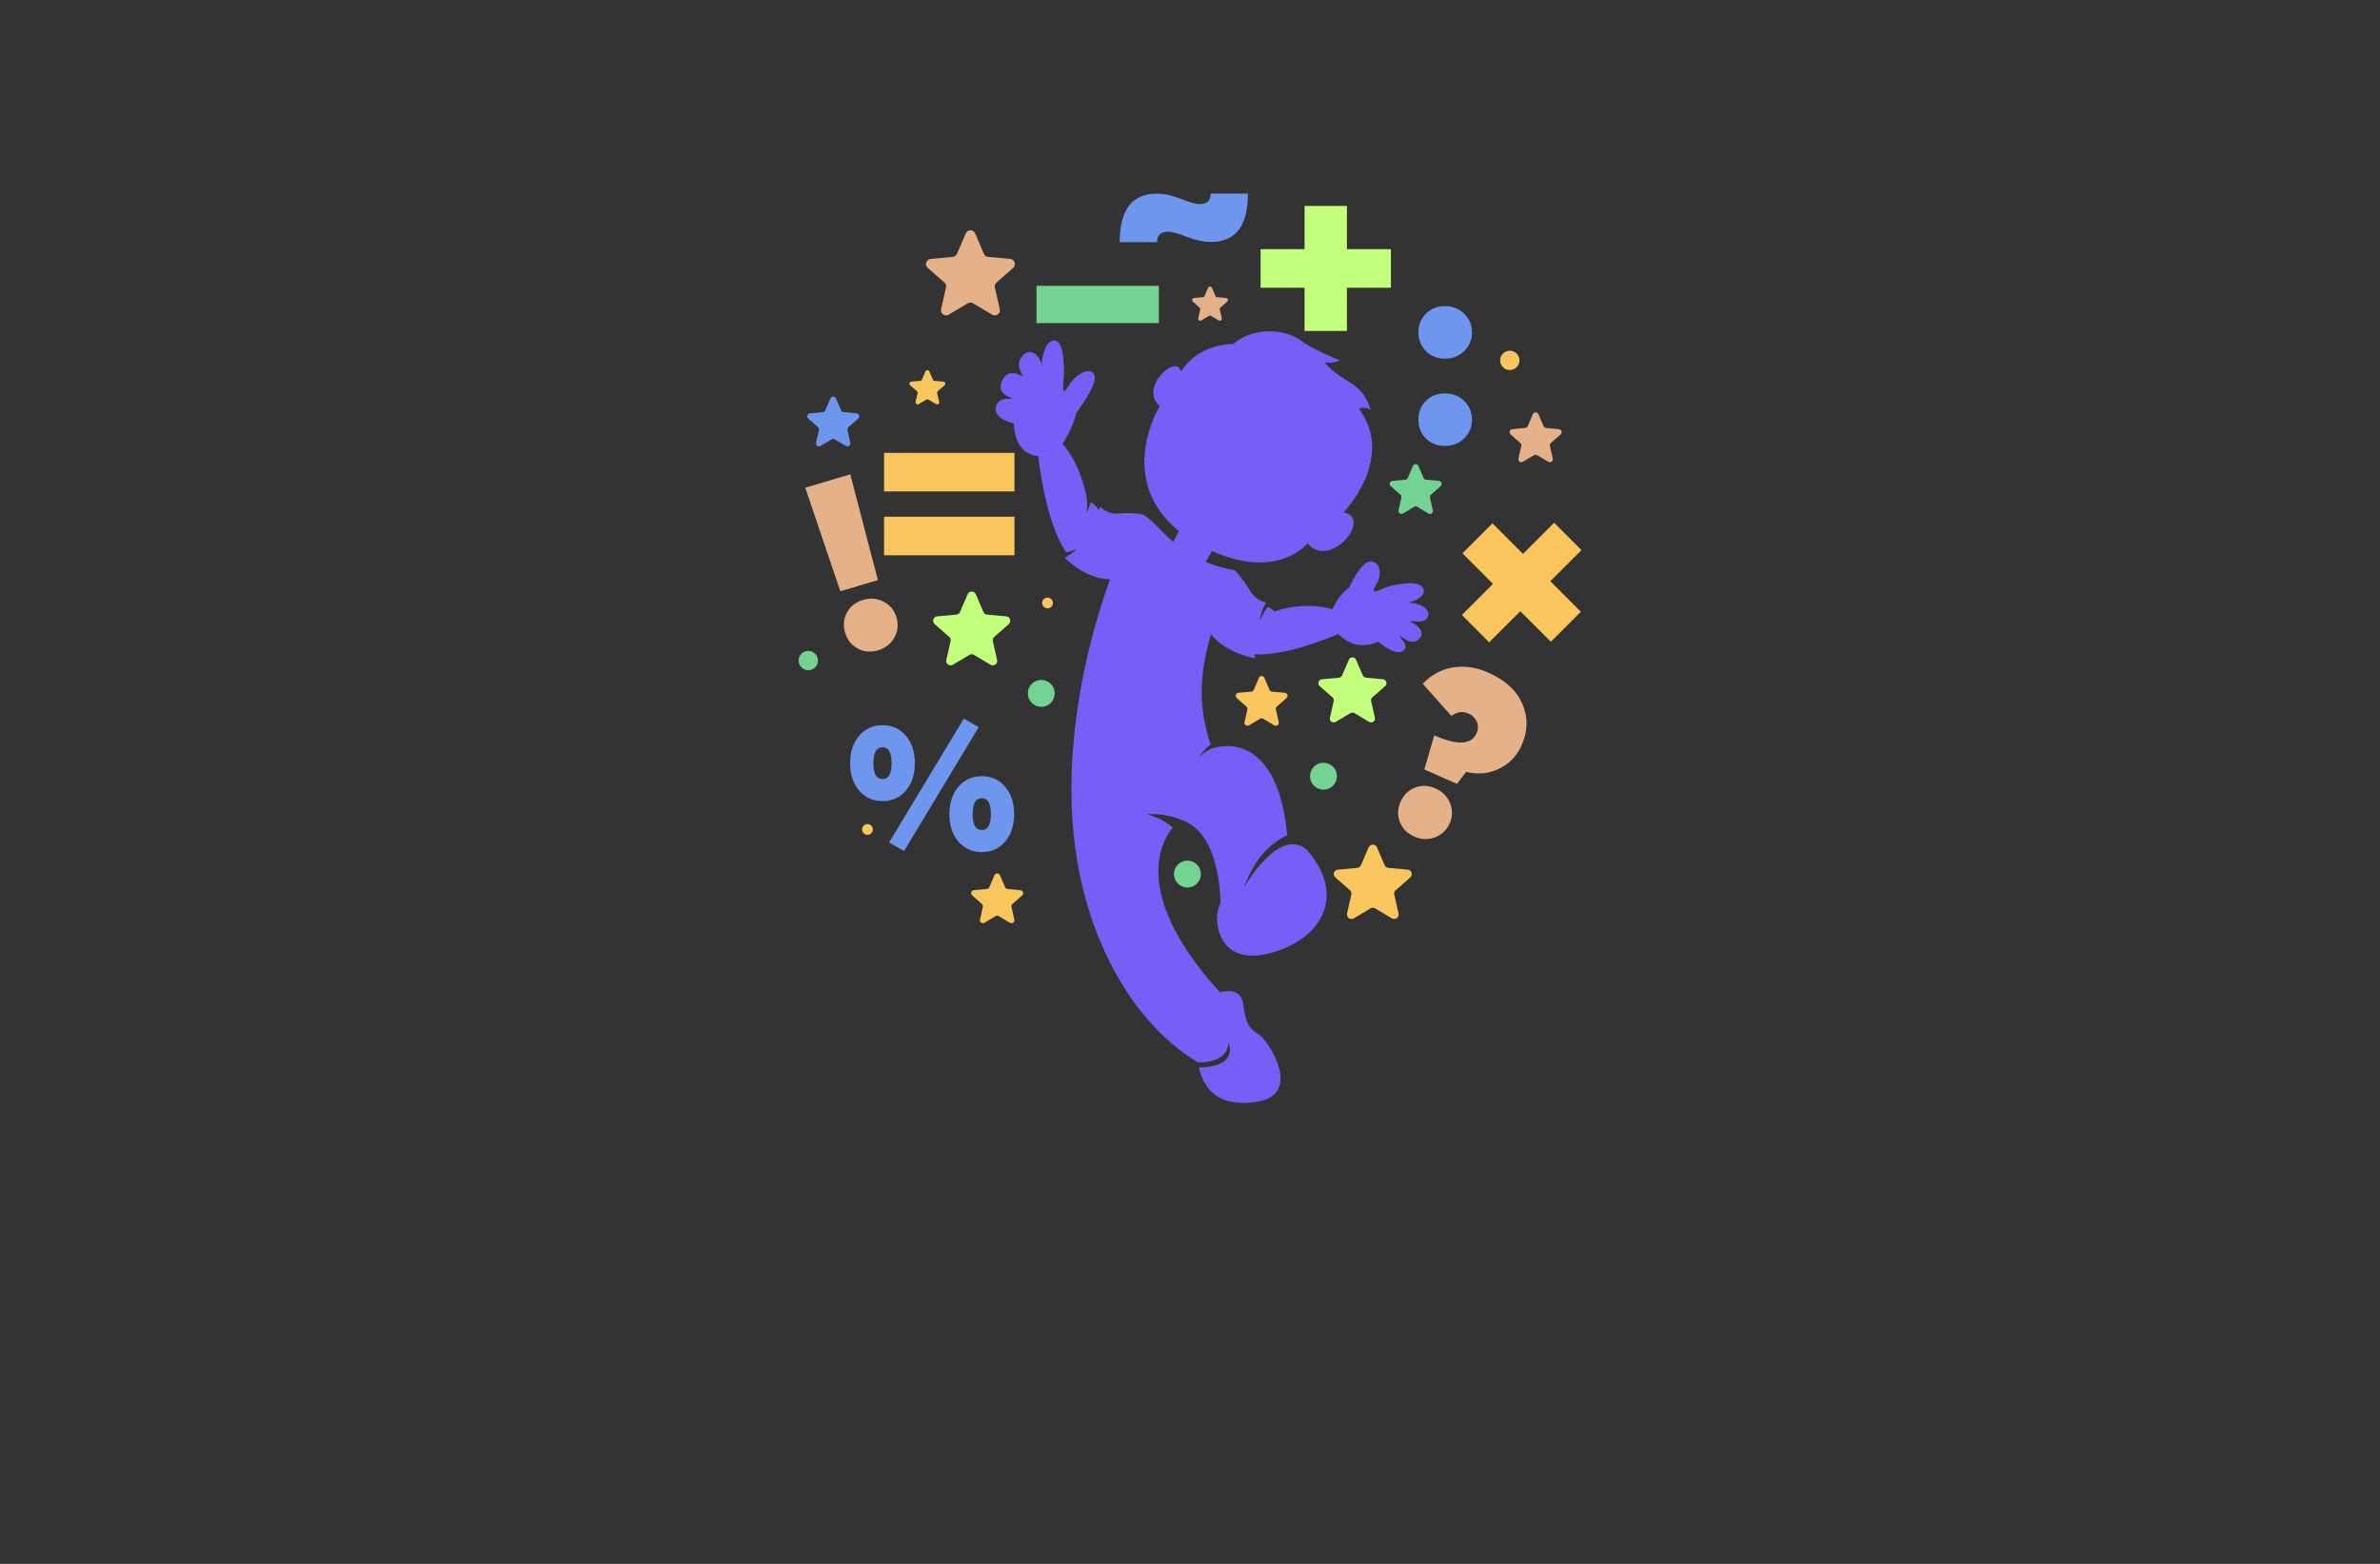 <?xml version="1.0" encoding="utf-8"?>
<!-- Generator: Adobe Illustrator 27.8.1, SVG Export Plug-In . SVG Version: 6.00 Build 0)  -->
<svg version="1.1" xmlns="http://www.w3.org/2000/svg" xmlns:xlink="http://www.w3.org/1999/xlink" x="0px" y="0px"
	 viewBox="0 0 350 230" style="enable-background:new 0 0 350 230;" xml:space="preserve">
<rect x="0" y="0" width="350" height="230" fill="#333333" stroke="none"/>
<style type="text/css">
	.st0{fill:#FFFDDC;}
	.st1{fill:#FFFDE6;}
	.st2{fill:#FEFFE9;}
	.st3{fill:#FFFCEB;}
	.st4{fill:#FFF9CF;}
	.st5{fill:#F1FFCC;}
	.st6{fill:#60361A;}
	.st7{fill:#FFF4C5;}
	.st8{fill:#FEFFCF;}
	.st9{fill:#FFFFFF;}
	.st10{fill:#FCBEF3;}
	.st11{fill:#007769;}
	.st12{fill:#990000;}
	.st13{fill:#EE388C;}
	.st14{fill:#4862AD;}
	.st15{fill:#EE4B9B;}
	.st16{fill:#FAEE35;}
	.st17{fill:#01A79D;}
	.st18{fill:#8FC640;}
	.st19{fill:#EC2227;}
	.st20{fill:#E7BD20;}
	.st21{fill:#DC8927;}
	.st22{fill:#2F99D5;}
	.st23{fill:#663366;}
	.st24{fill:#FFC907;}
	.st25{fill:#4B83C3;}
	.st26{fill:#F0535B;}
	.st27{fill:#A92990;}
	.st28{fill:#E16E25;}
	.st29{fill:#426CB4;}
	.st30{fill:#E9292B;}
	.st31{fill:#0F77B7;}
	.st32{fill:#EF4A6C;}
	.st33{fill:#65C5B3;}
	.st34{fill:#965724;}
	.st35{fill:#F1A422;}
	.st36{fill:#18479E;}
	.st37{fill:#64C5B2;}
	.st38{fill:#FAE072;}
	.st39{fill:#EF496E;}
	.st40{fill:#231F20;}
	.st41{fill-rule:evenodd;clip-rule:evenodd;fill:#5C493A;}
	.st42{fill-rule:evenodd;clip-rule:evenodd;fill:#F26767;}
	.st43{fill-rule:evenodd;clip-rule:evenodd;fill:#87C443;}
	.st44{fill-rule:evenodd;clip-rule:evenodd;fill:#EE3E96;}
	.st45{fill-rule:evenodd;clip-rule:evenodd;fill:#2195D2;}
	.st46{fill-rule:evenodd;clip-rule:evenodd;fill:#FFCD05;}
	.st47{fill-rule:evenodd;clip-rule:evenodd;fill:#83C341;}
	.st48{fill-rule:evenodd;clip-rule:evenodd;fill:#0F77B7;}
	.st49{fill-rule:evenodd;clip-rule:evenodd;fill:#ED8D36;}
	.st50{fill-rule:evenodd;clip-rule:evenodd;fill:#3CA356;}
	.st51{fill-rule:evenodd;clip-rule:evenodd;fill:#7F4A25;}
	.st52{fill-rule:evenodd;clip-rule:evenodd;fill:#A3B539;}
	.st53{fill-rule:evenodd;clip-rule:evenodd;fill:#FAAF37;}
	.st54{fill-rule:evenodd;clip-rule:evenodd;fill:#0BB4A1;}
	.st55{fill:#00A9CB;}
	.st56{fill:#79AA41;}
	.st57{fill:#CD8F2A;}
	.st58{fill:#0393B0;}
	.st59{fill:#E82F7B;}
	.st60{fill:#D7DF2A;}
	.st61{fill:#8DC443;}
	.st62{fill:#F0A422;}
	.st63{fill:#3A3A3B;}
	.st64{fill:#29AAE1;}
	.st65{fill:#E9246E;}
	.st66{fill:url(#SVGID_1_);}
	.st67{fill:#00EFFF;}
	.st68{fill-rule:evenodd;clip-rule:evenodd;fill:url(#SVGID_00000051375395571489258620000012936962452378278297_);}
	.st69{fill-rule:evenodd;clip-rule:evenodd;fill:url(#SVGID_00000179613020421202562600000012001706932003502464_);}
	.st70{fill-rule:evenodd;clip-rule:evenodd;fill:url(#SVGID_00000093138103525504639840000015965039708402838668_);}
	.st71{fill-rule:evenodd;clip-rule:evenodd;fill:url(#SVGID_00000047749948614793269750000013371107595089077411_);}
	.st72{fill-rule:evenodd;clip-rule:evenodd;fill:url(#SVGID_00000133525301329139858950000001882066760301748158_);}
	.st73{fill-rule:evenodd;clip-rule:evenodd;fill:url(#SVGID_00000162340103059978705600000017037509364744931478_);}
	.st74{fill-rule:evenodd;clip-rule:evenodd;fill:url(#SVGID_00000138566382260113467150000010006685113672807825_);}
	.st75{fill-rule:evenodd;clip-rule:evenodd;fill:url(#SVGID_00000098900346375957680680000013293398798441965727_);}
	.st76{fill-rule:evenodd;clip-rule:evenodd;fill:url(#SVGID_00000131358472649884714860000013270052618168268734_);}
	.st77{fill:url(#SVGID_00000112627619928649562580000002409961272153379743_);}
	.st78{fill:#00889E;}
	.st79{fill:url(#SVGID_00000124139587444903054800000013239060648711394221_);}
	.st80{fill:url(#SVGID_00000154398939165898735660000004042195589723735205_);}
	.st81{fill:url(#SVGID_00000012463867820438626690000000100618556930836636_);}
	.st82{fill:#009AFF;}
	.st83{fill:url(#SVGID_00000183968524330208230790000012470465381638175881_);}
	.st84{fill:url(#SVGID_00000069358511015119149560000011208288517644313492_);}
	.st85{fill:#EF1A24;}
	.st86{fill:url(#SVGID_00000065035241251122898920000017917485370272582043_);}
	.st87{fill:url(#SVGID_00000157277249125311841610000001677405618726513553_);}
	.st88{fill-rule:evenodd;clip-rule:evenodd;fill:#1B2E7A;}
	.st89{fill-rule:evenodd;clip-rule:evenodd;fill:#FFFFFF;}
	.st90{fill-rule:evenodd;clip-rule:evenodd;fill:#FF004D;}
	.st91{fill:#1B2E7A;}
	.st92{fill-rule:evenodd;clip-rule:evenodd;fill:#FFD373;}
	.st93{fill-rule:evenodd;clip-rule:evenodd;fill:#EDB337;}
	.st94{fill-rule:evenodd;clip-rule:evenodd;fill:#FFEDB0;}
	.st95{fill:url(#SVGID_00000121974585667300513390000011875305065025150910_);}
	.st96{fill:#A25F00;}
	.st97{fill:#1B5302;}
	.st98{fill:#00AEEF;}
	.st99{fill:#ED1966;}
	.st100{fill:url(#SVGID_00000054250428940494750670000003529383446217321915_);}
	.st101{fill:url(#SVGID_00000153698550743690098550000014654408280797323966_);}
	.st102{fill:#79BACC;}
	.st103{fill:#E8E3D8;}
	.st104{fill:#F2B220;}
	.st105{fill:url(#SVGID_00000032637960499211420960000014757287473000779437_);}
	.st106{fill:url(#SVGID_00000100354812876345089400000000969528665857955467_);}
	.st107{fill:url(#SVGID_00000168833232241507757520000010490458933008739222_);}
	.st108{fill:url(#SVGID_00000034069396567858248630000008154039495148958896_);}
	.st109{fill:url(#SVGID_00000150822568471387632320000013731558930918788254_);}
	.st110{fill:url(#SVGID_00000167398566500578151510000003307072067361973928_);}
	.st111{fill:url(#SVGID_00000168116560292268869360000007130813361232803755_);}
	.st112{fill:#9B85BE;}
	.st113{fill:#776599;}
	.st114{fill:#FD3861;}
	.st115{fill:#C42244;}
	.st116{fill:#009FE2;}
	.st117{fill:#30B17B;}
	.st118{fill:#FF7D9C;}
	.st119{fill:#9ACA3D;}
	.st120{fill:#856DB5;}
	.st121{fill:url(#SVGID_00000008827879450635123890000011349947468152124602_);}
	.st122{fill:#0075B0;}
	.st123{fill:#CDE250;}
	.st124{fill:#7DDDFF;}
	.st125{fill:#B9EA81;}
	.st126{fill:#FF7D87;}
	.st127{fill-rule:evenodd;clip-rule:evenodd;fill:#FFC60B;}
	.st128{fill-rule:evenodd;clip-rule:evenodd;fill:#9ABE37;}
	.st129{fill-rule:evenodd;clip-rule:evenodd;fill:#74D7E2;}
	.st130{fill-rule:evenodd;clip-rule:evenodd;fill:#FF598A;}
	.st131{fill-rule:evenodd;clip-rule:evenodd;fill:#856DB5;}
	.st132{fill:#ED5681;}
	.st133{fill:#E5B189;}
	.st134{fill:#CE9976;}
	.st135{fill:#80DEFF;}
	.st136{fill:#61C7E2;}
	.st137{fill:#715BA5;}
	.st138{fill:#CCED56;}
	.st139{fill:#9ABE37;}
	.st140{fill:#7D9D2B;}
	.st141{fill:#F4C11E;}
	.st142{fill:#E19A00;}
	.st143{fill:#FFBE00;}
	.st144{fill:#C74D96;}
	.st145{fill:#F4A408;}
	.st146{fill:#00B0DD;}
	.st147{fill:#E62944;}
	.st148{fill:#553590;}
	.st149{fill:#035A31;}
	.st150{fill:#80BE26;}
	.st151{fill:#00549A;}
	.st152{fill:#844596;}
	.st153{fill:#009C42;}
	.st154{fill-rule:evenodd;clip-rule:evenodd;fill:#1F7099;}
	.st155{fill-rule:evenodd;clip-rule:evenodd;fill:#406FB5;}
	.st156{fill-rule:evenodd;clip-rule:evenodd;fill:#A418ED;}
	.st157{fill-rule:evenodd;clip-rule:evenodd;fill:#28834F;}
	.st158{fill-rule:evenodd;clip-rule:evenodd;fill:#1FEA75;}
	.st159{fill-rule:evenodd;clip-rule:evenodd;fill:#07A8A8;}
	.st160{fill-rule:evenodd;clip-rule:evenodd;fill:#25C9EF;}
	.st161{fill-rule:evenodd;clip-rule:evenodd;fill:#FF7D9C;}
	.st162{fill:#724329;}
	.st163{fill:#FFD766;}
	.st164{fill:#6ED9FF;}
	.st165{fill:#FFA9C2;}
	.st166{fill-rule:evenodd;clip-rule:evenodd;fill:url(#SVGID_00000093162403165637343410000008952978210990233276_);}
	.st167{fill-rule:evenodd;clip-rule:evenodd;fill:url(#SVGID_00000138539969037198864280000000002224233748361634_);}
	.st168{fill-rule:evenodd;clip-rule:evenodd;fill:url(#SVGID_00000083059956606395360470000010007852096290549911_);}
	.st169{fill-rule:evenodd;clip-rule:evenodd;fill:#2B61D8;}
	.st170{fill-rule:evenodd;clip-rule:evenodd;fill:#78E9FF;}
	.st171{fill-rule:evenodd;clip-rule:evenodd;fill:#844596;}
	.st172{fill-rule:evenodd;clip-rule:evenodd;fill:#A667FC;}
	.st173{fill-rule:evenodd;clip-rule:evenodd;fill:#379CC0;}
	.st174{fill-rule:evenodd;clip-rule:evenodd;fill:url(#SVGID_00000102524507098616175490000016558737967941055905_);}
	.st175{fill:#FF439D;}
	.st176{fill:#29ABE2;}
	.st177{fill:#AA3AAA;}
	.st178{fill:#78E9FF;}
	.st179{fill:#FFC60B;}
	.st180{fill:#A667FC;}
	.st181{fill-rule:evenodd;clip-rule:evenodd;fill:#CCED56;}
	.st182{fill-rule:evenodd;clip-rule:evenodd;fill:#776599;}
	.st183{fill-rule:evenodd;clip-rule:evenodd;fill:#80DEFF;}
	.st184{fill:#379CC0;}
	.st185{fill:#916E00;}
	.st186{fill:#BAAE1C;}
	.st187{fill:#84BC7A;}
	.st188{fill:#BCAD64;}
	.st189{fill:#D18D2A;}
	.st190{fill:#FFB278;}
	.st191{fill-rule:evenodd;clip-rule:evenodd;fill:#785EF7;}
	.st192{fill-rule:evenodd;clip-rule:evenodd;fill:#C2FF7B;}
	.st193{fill-rule:evenodd;clip-rule:evenodd;fill:#6F96EF;}
	.st194{fill-rule:evenodd;clip-rule:evenodd;fill:#E5B189;}
	.st195{fill-rule:evenodd;clip-rule:evenodd;fill:#72D392;}
	.st196{fill-rule:evenodd;clip-rule:evenodd;fill:#F9C55D;}
	.st197{fill-rule:evenodd;clip-rule:evenodd;fill:#61C165;}
	.st198{fill-rule:evenodd;clip-rule:evenodd;fill:#6786D3;}
	.st199{fill-rule:evenodd;clip-rule:evenodd;fill:#FCB1E3;}
	.st200{fill-rule:evenodd;clip-rule:evenodd;fill:#1CC1E4;}
	.st201{fill-rule:evenodd;clip-rule:evenodd;fill:#6D6DB2;}
	.st202{fill-rule:evenodd;clip-rule:evenodd;fill:#66A2AA;}
	.st203{fill-rule:evenodd;clip-rule:evenodd;fill:#D2FC86;}
	.st204{fill:#7FBC62;}
	.st205{fill:#442109;}
	.st206{fill:#A08657;}
	.st207{fill:#FFCD5C;}
	.st208{fill:#7DA22E;}
	.st209{fill:#F9C941;}
	.st210{fill:#6AC6B4;}
	.st211{fill:#E2C159;}
	.st212{fill:#EF8550;}
</style>
<g id="Layer_1">
</g>
<g id="Layer_2">
</g>
<g id="Layer_3">
</g>
<g id="Layer_4">
</g>
<g id="Layer_5">
</g>
<g id="Layer_6">
</g>
<g id="Layer_7">
</g>
<g id="Layer_8">
</g>
<g id="Layer_9">
</g>
<g id="Layer_10">
</g>
<g id="Layer_11">
</g>
<g id="Layer_12">
</g>
<g id="Layer_13">
</g>
<g id="Layer_14">
</g>
<g id="Layer_15">
	<g>
		<path class="st191" d="M199.85,60.1c5.43,7.41-2.28,15.27-2.28,15.27c4.43,0.7-2.03,8.56-5.27,4.53c0,0-4.37,5.51-14.05,1.14
			l-0.95,1.6c1.24,0.51,2.67,0.94,4.35,1.25c0,0,1.19,1.32,2.14,2.92c0.95,1.6,2.4,1.8,2.4,1.8c-0.02,0.05-0.77,1.15-0.92,2.72
			c0,0,0.47-1.22,1.15-2.05c0.39,0.14,0.78,0.36,1.05,0.67c1.04-0.52,4.93-1.38,8.47-0.35c0,0,0.91-2.13,2.47-3.2
			c0,0,1.64-3.63,3-3.81c1.35-0.22,2.08,1.65,0.94,3.44c-1.13,1.82,0.81,0.51,1.98,0.19c0.78-0.19,4.81-1.17,5.06,0.61
			c0.12,0.9-1.39,1.63-2.3,1.82c1.48-0.04,3.19,0.78,2.94,1.86c-0.35,1.49-2.58,0.67-2.63,0.83c-0.05,0.14,2.45,1.14,1.42,2.5
			c-1.12,1.45-2.99-0.47-3.05-0.36c-0.14,0.14,1.55,1.39,0.64,2.19c-1.16,0.99-3.74-1.3-3.74-1.3s-3.15,1.74-5.86-1.14
			c0,0-7.44,3.33-12.34,3c0.02,0.21,0.05,0.39,0.09,0.58c0,0-3.98-0.58-6.48-3.49c-1.49,5.16-2.1,10.12-0.04,16.19
			c-0.61,0.44-1.2,1.05-1.75,1.89c0,0,0.73-0.8,1.95-1.34c0,0.01,0,0.01,0,0.01s9.5-3.66,11.06,12.8c-2.19,0.96-4.71,3.1-6.37,7.68
			c0,0,5.01-8.95,9.17-5.65c5.39,6.02,2.99,11.97-3.14,14.53c-9.8,4.09-10.86-4.09-9.48-6.58c0,0,0.06-4.71-1.7-8.35
			c-0.13-0.32-0.33-0.7-0.63-1.15c-0.01,0-0.01,0-0.01,0c-0.01-0.01-0.02-0.03-0.03-0.05c-0.02-0.03-0.02-0.05-0.03-0.06
			c-0.78-1.15-1.83-2.09-3.26-2.62c-2.51-1.13-5.18-0.87-5.18-0.87c1.62,0.44,2.85,1.15,3.83,1.95c-2.18,2.67-5.56,10.47,6.94,24.27
			c0,0,3.06-1.1,3.42,1.75c0.36,2.85,0.89,3.57,2.28,4.41c1.39,0.84,6.6,8.83-0.26,9.91c-6.86,1.08-8.1-3.29-8.55-5.05
			c6.05-0.05,4.35-3.67,4.35-3.67c-0.05,3.16-4.47,2.93-4.47,2.93c-9.16-5.47-15.9-17.04-17.94-30.73
			c-2.06-13.81,0.86-28.86,4.99-40.31c-3.64-0.04-6.64-3.18-6.64-3.18c1.01-0.61,1.65-1.09,1.67-1.31
			c-0.34,0.23-0.77,0.36-1.44,0.51c-3.11-4.27-4.14-14.15-4.14-14.15c-3.75-0.39-3.56-4.8-3.56-4.8s-3.16-0.62-2.65-2.53
			c0.45-1.54,2.26-0.93,2.34-1.17c0.08-0.17-2.43-0.41-1.42-2.65c1.06-2.06,2.81-0.5,2.94-0.64c0.17-0.19-1.3-1.66,0.18-3.1
			c1.06-1.05,2.37,0.03,2.71,1.52c-0.05-1.01,0.37-3.03,1.34-3.51c1.93-0.97,1.9,3.68,1.91,4.58c0.02,1.35-0.59,4.15,0.78,1.82
			c1.49-2.26,3.61-2.57,3.75-1.13c0.16,1.44-2.75,5.3-2.75,5.3c-0.45,2.23-2,4.51-2,4.51c1.61,1.8,2.62,4.25,3.13,6.13
			c0.87,2.76,0.36,4.1,0.36,4.1c0.26-0.44,0.48-1.02,0.65-1.65c0.51,0.25,0.95,0.75,1.23,1.12c0.12-0.31,0.19-0.48,0.19-0.48
			s0.96,1.21,2.75,1.02c1.79-0.18,3.45,0.12,3.45,0.12c1.43,0.76,2.61,2.4,4.51,4.05l0.87-1.55c-9.47-7.71-2.84-18.42-2.84-18.42
			c-3.13-2.61,2.5-7.86,3.12-5.06c2.65-4.23,7.7-4.07,7.7-4.07c2.57-2.26,7.14-2.55,10.05-0.43c1.42,1.12,5.6,2.84,5.6,2.84
			c-0.94,0.51-2.25,0.31-2.25,0.31c2.85,3.22,5.54,2.74,6.81,6.98C200.66,59.71,199.85,60.1,199.85,60.1z"/>
		<path class="st192" d="M191.85,42.32h-6.47v-5.68h6.47v-6.35h6.23v6.35h6.47v5.68h-6.47v6.35h-6.23V42.32z M199.2,104.89
			l2.14,1.28c0.2,0.12,0.44,0.11,0.63-0.03c0.19-0.14,0.28-0.36,0.22-0.59l-0.55-2.43c-0.05-0.21,0.02-0.42,0.18-0.56l1.88-1.65
			c0.18-0.16,0.24-0.39,0.17-0.61c-0.07-0.22-0.26-0.38-0.5-0.4l-2.48-0.23c-0.22-0.02-0.39-0.15-0.48-0.35l-0.99-2.29
			c-0.09-0.22-0.29-0.35-0.53-0.35c-0.24,0-0.44,0.13-0.53,0.35l-0.99,2.29c-0.09,0.2-0.26,0.33-0.48,0.35l-2.49,0.23
			c-0.23,0.02-0.42,0.17-0.5,0.4c-0.07,0.22-0.01,0.46,0.17,0.61l1.88,1.65c0.16,0.14,0.23,0.35,0.18,0.56l-0.55,2.43
			c-0.05,0.23,0.03,0.46,0.22,0.59c0.19,0.14,0.43,0.15,0.63,0.03l2.14-1.28C198.79,104.78,199.01,104.78,199.2,104.89z
			 M143.23,96.31l2.43,1.45c0.23,0.14,0.5,0.12,0.72-0.03c0.22-0.16,0.31-0.41,0.25-0.67l-0.62-2.76c-0.05-0.24,0.02-0.47,0.21-0.64
			l2.13-1.87c0.2-0.18,0.27-0.44,0.19-0.69c-0.08-0.25-0.3-0.43-0.56-0.45l-2.82-0.26c-0.24-0.02-0.44-0.17-0.54-0.39l-1.12-2.6
			c-0.11-0.25-0.33-0.4-0.6-0.4c-0.27,0-0.5,0.15-0.6,0.4l-1.12,2.6c-0.1,0.23-0.3,0.37-0.54,0.39l-2.82,0.26
			c-0.27,0.02-0.48,0.2-0.56,0.45c-0.08,0.25-0.01,0.52,0.19,0.69l2.13,1.87c0.19,0.16,0.26,0.4,0.21,0.64l-0.62,2.76
			c-0.06,0.26,0.04,0.52,0.25,0.67c0.22,0.16,0.49,0.17,0.72,0.03l2.43-1.45C142.78,96.19,143.02,96.19,143.23,96.31z"/>
		<path class="st193" d="M208.59,61.72c0,1.1,0.37,2.03,1.1,2.76c0.74,0.74,1.67,1.1,2.8,1.1c1.13,0,2.08-0.37,2.84-1.12
			c0.76-0.75,1.14-1.66,1.14-2.74s-0.38-1.99-1.14-2.74c-0.76-0.75-1.71-1.12-2.84-1.12c-1.13,0-2.07,0.37-2.8,1.1
			C208.96,59.69,208.59,60.61,208.59,61.72L208.59,61.72z M208.59,48.89c0,1.08,0.37,1.99,1.1,2.74c0.74,0.75,1.67,1.12,2.8,1.12
			c1.13,0,2.08-0.38,2.84-1.12c0.76-0.75,1.14-1.66,1.14-2.74c0-1.08-0.38-1.99-1.14-2.74c-0.76-0.75-1.71-1.12-2.84-1.12
			c-1.13,0-2.07,0.37-2.8,1.12C208.96,46.9,208.59,47.81,208.59,48.89z M129.78,106.66c-1.41,0-2.56,0.52-3.44,1.55
			c-0.88,1.03-1.32,2.37-1.32,4.03c0,1.65,0.44,2.99,1.32,4.03c0.88,1.03,2.03,1.55,3.44,1.55c1.41,0,2.56-0.52,3.44-1.55
			c0.88-1.03,1.32-2.37,1.32-4.03c0-1.65-0.44-2.99-1.32-4.03C132.34,107.18,131.19,106.66,129.78,106.66L129.78,106.66z
			 M129.78,109.9c0.89,0,1.34,0.78,1.34,2.34c0,1.56-0.45,2.34-1.34,2.34c-0.89,0-1.34-0.78-1.34-2.34
			C128.44,110.68,128.89,109.9,129.78,109.9L129.78,109.9z M144.38,114.16c-1.41,0-2.56,0.52-3.44,1.55
			c-0.88,1.03-1.32,2.37-1.32,4.03c0,1.65,0.44,2.99,1.32,4.03c0.88,1.03,2.03,1.55,3.44,1.55c1.41,0,2.56-0.52,3.44-1.55
			c0.88-1.03,1.32-2.37,1.32-4.03c0-1.65-0.44-2.99-1.32-4.03C146.93,114.67,145.79,114.16,144.38,114.16L144.38,114.16z
			 M144.38,117.39c0.89,0,1.34,0.78,1.34,2.34c0,1.56-0.45,2.34-1.34,2.34c-0.89,0-1.34-0.78-1.34-2.34
			C143.04,118.17,143.48,117.39,144.38,117.39L144.38,117.39z M130.75,123.91l10.98-18.22l2.2,1.25l-10.98,18.22L130.75,123.91z
			 M164.66,35.62c0-4.76,1.82-7.14,5.45-7.14c1.08,0,2.26,0.26,3.55,0.77c1.29,0.51,2.21,0.77,2.76,0.77c1.08,0,1.62-0.51,1.62-1.54
			h5.48c0,4.73-1.81,7.1-5.44,7.1c-1.08,0-2.26-0.25-3.55-0.75c-1.29-0.5-2.21-0.75-2.76-0.75c-1.08,0-1.62,0.51-1.62,1.54H164.66z
			 M122.31,64.61l-1.64,0.97c-0.15,0.09-0.34,0.08-0.49-0.02c-0.15-0.11-0.21-0.28-0.17-0.45l0.42-1.86
			c0.04-0.16-0.02-0.32-0.14-0.43l-1.43-1.26c-0.14-0.12-0.18-0.3-0.13-0.47c0.06-0.17,0.2-0.29,0.38-0.3l1.9-0.18
			c0.17-0.02,0.3-0.11,0.36-0.26l0.75-1.75c0.07-0.17,0.22-0.27,0.41-0.27c0.18,0,0.33,0.1,0.41,0.27l0.75,1.75
			c0.07,0.15,0.2,0.25,0.36,0.26l1.9,0.18c0.18,0.02,0.32,0.13,0.38,0.3c0.06,0.17,0.01,0.35-0.13,0.47l-1.43,1.26
			c-0.12,0.11-0.18,0.27-0.14,0.43l0.42,1.86c0.04,0.18-0.03,0.35-0.17,0.45c-0.15,0.11-0.33,0.11-0.49,0.02l-1.64-0.97
			C122.62,64.53,122.45,64.53,122.31,64.61z"/>
		<path class="st194" d="M209.46,113.16l4.8,2.13l1.35-1.78c1.7,0.44,3.32,0.29,4.84-0.45c1.52-0.74,2.63-1.89,3.32-3.45
			c0.92-2.07,0.96-4.09,0.12-6.06c-0.84-1.97-2.51-3.51-5.01-4.62c-1.78-0.79-3.51-1.05-5.2-0.77c-1.69,0.27-3.17,1.07-4.45,2.41
			l4.21,4.72c0.84-0.6,1.67-0.73,2.49-0.36c0.58,0.26,0.99,0.66,1.24,1.2c0.25,0.54,0.24,1.11-0.03,1.71
			c-0.76,1.71-2.83,1.81-6.22,0.31L209.46,113.16L209.46,113.16z M205.97,117.91c-0.45,1.01-0.48,2-0.11,2.97
			c0.37,0.97,1.08,1.69,2.11,2.15c1.03,0.46,2.05,0.5,3.05,0.12c1-0.38,1.72-1.06,2.16-2.04c0.44-0.99,0.46-1.98,0.07-2.97
			c-0.39-0.99-1.11-1.72-2.14-2.18c-1.03-0.46-2.04-0.5-3.01-0.13C207.13,116.21,206.42,116.9,205.97,117.91z M123.58,86.96
			l5.52-1.65l-4.06-15.55l-6.62,1.97L123.58,86.96L123.58,86.96z M124.28,93.05c0.32,1.06,0.93,1.84,1.85,2.33
			c0.92,0.5,1.92,0.58,3,0.26c1.08-0.32,1.88-0.95,2.4-1.89c0.52-0.94,0.62-1.92,0.31-2.95c-0.31-1.03-0.93-1.8-1.88-2.3
			c-0.95-0.5-1.96-0.59-3.04-0.27c-1.08,0.32-1.87,0.94-2.37,1.86C124.05,91,123.97,91.99,124.28,93.05z M142.32,44.61l-2.8,1.67
			c-0.27,0.16-0.58,0.14-0.83-0.04c-0.25-0.18-0.36-0.48-0.29-0.78l0.72-3.18c0.06-0.28-0.02-0.55-0.24-0.73l-2.45-2.15
			c-0.23-0.2-0.32-0.51-0.22-0.8c0.1-0.29,0.34-0.49,0.65-0.52l3.25-0.3c0.28-0.03,0.51-0.19,0.62-0.45l1.29-3
			c0.12-0.28,0.38-0.46,0.69-0.46c0.31,0,0.57,0.17,0.69,0.46l1.29,3c0.11,0.26,0.34,0.43,0.62,0.45l3.25,0.3
			c0.31,0.03,0.55,0.22,0.65,0.52c0.09,0.29,0.01,0.6-0.22,0.8l-2.45,2.15c-0.21,0.19-0.3,0.46-0.24,0.73l0.72,3.18
			c0.07,0.3-0.04,0.6-0.29,0.78c-0.25,0.18-0.56,0.19-0.83,0.04l-2.8-1.67C142.85,44.46,142.57,44.46,142.32,44.61z M177.79,46.46
			l-1.13,0.67c-0.11,0.06-0.23,0.06-0.33-0.02c-0.1-0.07-0.15-0.19-0.12-0.31l0.29-1.28c0.03-0.11-0.01-0.22-0.1-0.29l-0.99-0.87
			c-0.09-0.08-0.13-0.2-0.09-0.32c0.04-0.12,0.14-0.2,0.26-0.21l1.31-0.12c0.11-0.01,0.21-0.08,0.25-0.18l0.52-1.21
			c0.05-0.11,0.15-0.18,0.28-0.18c0.12,0,0.23,0.07,0.28,0.18l0.52,1.21c0.05,0.1,0.14,0.17,0.25,0.18l1.31,0.12
			c0.12,0.01,0.22,0.09,0.26,0.21c0.04,0.12,0,0.24-0.09,0.32l-0.99,0.87c-0.09,0.08-0.12,0.18-0.1,0.29l0.29,1.28
			c0.03,0.12-0.02,0.24-0.12,0.31c-0.1,0.07-0.23,0.08-0.33,0.02l-1.13-0.67C178,46.4,177.89,46.4,177.79,46.46z M225.6,66.94
			l-1.64,0.97c-0.16,0.09-0.34,0.08-0.49-0.02c-0.15-0.11-0.21-0.28-0.17-0.45l0.42-1.86c0.04-0.16-0.02-0.32-0.14-0.43l-1.43-1.26
			c-0.13-0.12-0.18-0.3-0.13-0.47c0.06-0.17,0.2-0.29,0.38-0.3l1.9-0.18c0.17-0.02,0.3-0.11,0.37-0.27l0.75-1.75
			c0.07-0.17,0.23-0.27,0.41-0.27c0.18,0,0.33,0.1,0.41,0.27l0.75,1.75c0.07,0.15,0.2,0.25,0.36,0.27l1.9,0.18
			c0.18,0.02,0.32,0.13,0.38,0.3c0.06,0.17,0.01,0.35-0.13,0.47l-1.43,1.26c-0.13,0.11-0.18,0.27-0.14,0.43l0.42,1.86
			c0.04,0.18-0.03,0.35-0.17,0.45c-0.15,0.11-0.33,0.11-0.49,0.02l-1.64-0.97C225.91,66.86,225.74,66.86,225.6,66.94z"/>
		<path class="st195" d="M152.43,42.04h17.99v5.48h-17.99V42.04z M208.42,74.54l1.64,0.98c0.16,0.09,0.34,0.08,0.48-0.02
			c0.15-0.11,0.21-0.28,0.17-0.45l-0.42-1.86c-0.04-0.16,0.01-0.32,0.14-0.43l1.43-1.26c0.14-0.12,0.18-0.3,0.13-0.47
			c-0.06-0.17-0.2-0.29-0.38-0.3l-1.9-0.18c-0.16-0.01-0.3-0.11-0.36-0.26l-0.75-1.75c-0.07-0.17-0.23-0.27-0.41-0.27
			c-0.18,0-0.33,0.1-0.41,0.27l-0.75,1.75c-0.07,0.15-0.2,0.25-0.36,0.26l-1.9,0.18c-0.18,0.02-0.32,0.13-0.38,0.3
			c-0.06,0.17-0.01,0.35,0.13,0.47l1.43,1.26c0.12,0.11,0.18,0.27,0.14,0.43l-0.42,1.86c-0.04,0.18,0.03,0.35,0.17,0.45
			c0.15,0.11,0.33,0.11,0.49,0.02l1.64-0.98C208.11,74.45,208.27,74.45,208.42,74.54z M117.45,97.15c0,0.79,0.64,1.42,1.42,1.42
			c0.79,0,1.42-0.64,1.42-1.42c0-0.79-0.64-1.42-1.42-1.42C118.08,95.73,117.45,96.36,117.45,97.15z M151.15,101.98
			c0,1.09,0.89,1.98,1.98,1.98c1.09,0,1.98-0.89,1.98-1.98c0-1.09-0.89-1.98-1.98-1.98C152.03,100,151.15,100.88,151.15,101.98z
			 M172.64,128.55c0,1.09,0.89,1.98,1.98,1.98c1.09,0,1.98-0.89,1.98-1.98c0-1.09-0.89-1.98-1.98-1.98
			C173.52,126.58,172.64,127.46,172.64,128.55z M192.65,114.16c0,1.09,0.89,1.98,1.98,1.98c1.09,0,1.98-0.89,1.98-1.98
			c0-1.09-0.89-1.98-1.98-1.98C193.54,112.18,192.65,113.06,192.65,114.16z"/>
		<path class="st196" d="M130.01,81.67h19.18v-5.68h-19.18V81.67L130.01,81.67z M130.01,72.28h19.18V66.6h-19.18V72.28z
			 M201.54,133.6l-2.45,1.46c-0.23,0.14-0.51,0.13-0.73-0.03c-0.22-0.16-0.32-0.42-0.26-0.68l0.63-2.78
			c0.05-0.24-0.02-0.48-0.21-0.64l-2.15-1.88c-0.2-0.18-0.28-0.44-0.19-0.7c0.08-0.26,0.3-0.43,0.57-0.45l2.84-0.26
			c0.25-0.02,0.45-0.17,0.55-0.4l1.13-2.62c0.11-0.25,0.34-0.4,0.61-0.4c0.27,0,0.5,0.15,0.61,0.4l1.13,2.62
			c0.1,0.23,0.3,0.37,0.55,0.4l2.84,0.26c0.27,0.02,0.48,0.2,0.57,0.45c0.08,0.26,0.01,0.52-0.19,0.7l-2.14,1.88
			c-0.19,0.16-0.26,0.4-0.21,0.64l0.63,2.78c0.06,0.26-0.04,0.52-0.26,0.68c-0.22,0.16-0.49,0.17-0.73,0.03l-2.45-1.46
			C202,133.47,201.75,133.47,201.54,133.6z M146.42,134.73l-1.64,0.98c-0.16,0.09-0.34,0.08-0.49-0.02
			c-0.15-0.11-0.21-0.28-0.17-0.45l0.42-1.86c0.04-0.16-0.02-0.32-0.14-0.43l-1.43-1.26c-0.14-0.12-0.18-0.3-0.13-0.47
			c0.06-0.17,0.2-0.29,0.38-0.3l1.9-0.18c0.16-0.02,0.3-0.11,0.37-0.26l0.75-1.75c0.07-0.17,0.22-0.27,0.41-0.27
			c0.18,0,0.33,0.1,0.41,0.27l0.75,1.75c0.07,0.15,0.2,0.25,0.36,0.26l1.9,0.18c0.18,0.02,0.32,0.13,0.38,0.3
			c0.06,0.17,0.01,0.35-0.13,0.47l-1.43,1.26c-0.13,0.11-0.18,0.27-0.14,0.43l0.42,1.86c0.04,0.18-0.03,0.35-0.17,0.45
			c-0.15,0.11-0.33,0.11-0.49,0.02l-1.64-0.98C146.73,134.64,146.57,134.64,146.42,134.73z M185.31,105.7l-1.64,0.98
			c-0.16,0.09-0.34,0.08-0.48-0.02c-0.15-0.11-0.21-0.28-0.17-0.45l0.42-1.86c0.04-0.16-0.02-0.32-0.14-0.43l-1.43-1.26
			c-0.14-0.12-0.18-0.3-0.13-0.47c0.06-0.17,0.2-0.29,0.38-0.3l1.9-0.17c0.16-0.01,0.3-0.11,0.36-0.27l0.75-1.75
			c0.07-0.17,0.22-0.27,0.4-0.27c0.18,0,0.33,0.1,0.41,0.27l0.75,1.75c0.07,0.15,0.2,0.25,0.36,0.27l1.9,0.17
			c0.18,0.02,0.32,0.13,0.38,0.3c0.06,0.17,0.01,0.35-0.13,0.47l-1.43,1.26c-0.12,0.11-0.18,0.27-0.14,0.43l0.42,1.86
			c0.04,0.18-0.03,0.35-0.17,0.45c-0.15,0.11-0.33,0.11-0.49,0.02l-1.64-0.98C185.61,105.62,185.45,105.62,185.31,105.7z
			 M127.57,121.2c0.44,0,0.79,0.35,0.79,0.79c0,0.44-0.35,0.79-0.79,0.79c-0.44,0-0.79-0.35-0.79-0.79
			C126.78,121.55,127.13,121.2,127.57,121.2z M222.03,51.58c0.79,0,1.42,0.64,1.42,1.42c0,0.79-0.64,1.42-1.42,1.42
			c-0.79,0-1.42-0.64-1.42-1.42C220.6,52.22,221.24,51.58,222.03,51.58z M223.57,89.89L219,94.47l-4.02-4.02l4.58-4.58l-4.49-4.49
			l4.41-4.41l4.49,4.49l4.58-4.58l4.02,4.02l-4.58,4.58l4.49,4.49l-4.41,4.41L223.57,89.89z M136.23,58.77l-1.13,0.67
			c-0.11,0.06-0.23,0.06-0.33-0.02c-0.1-0.07-0.15-0.19-0.12-0.31l0.29-1.28c0.02-0.11-0.01-0.22-0.1-0.3l-0.99-0.87
			c-0.09-0.08-0.13-0.2-0.09-0.32c0.04-0.12,0.14-0.2,0.26-0.21l1.31-0.12c0.11-0.01,0.21-0.08,0.25-0.18l0.52-1.21
			c0.05-0.11,0.15-0.18,0.28-0.18c0.12,0,0.23,0.07,0.28,0.18l0.52,1.21c0.04,0.11,0.14,0.17,0.25,0.18l1.31,0.12
			c0.12,0.01,0.22,0.09,0.26,0.21c0.04,0.12,0,0.24-0.09,0.32l-0.99,0.87c-0.09,0.08-0.12,0.18-0.1,0.3l0.29,1.28
			c0.03,0.12-0.02,0.24-0.12,0.31c-0.1,0.07-0.23,0.08-0.33,0.02l-1.13-0.67C136.44,58.71,136.33,58.71,136.23,58.77z M154.05,87.89
			c0.44,0,0.79,0.35,0.79,0.79c0,0.44-0.35,0.79-0.79,0.79c-0.44,0-0.79-0.35-0.79-0.79C153.26,88.25,153.61,87.89,154.05,87.89z"/>
	</g>
</g>
</svg>
